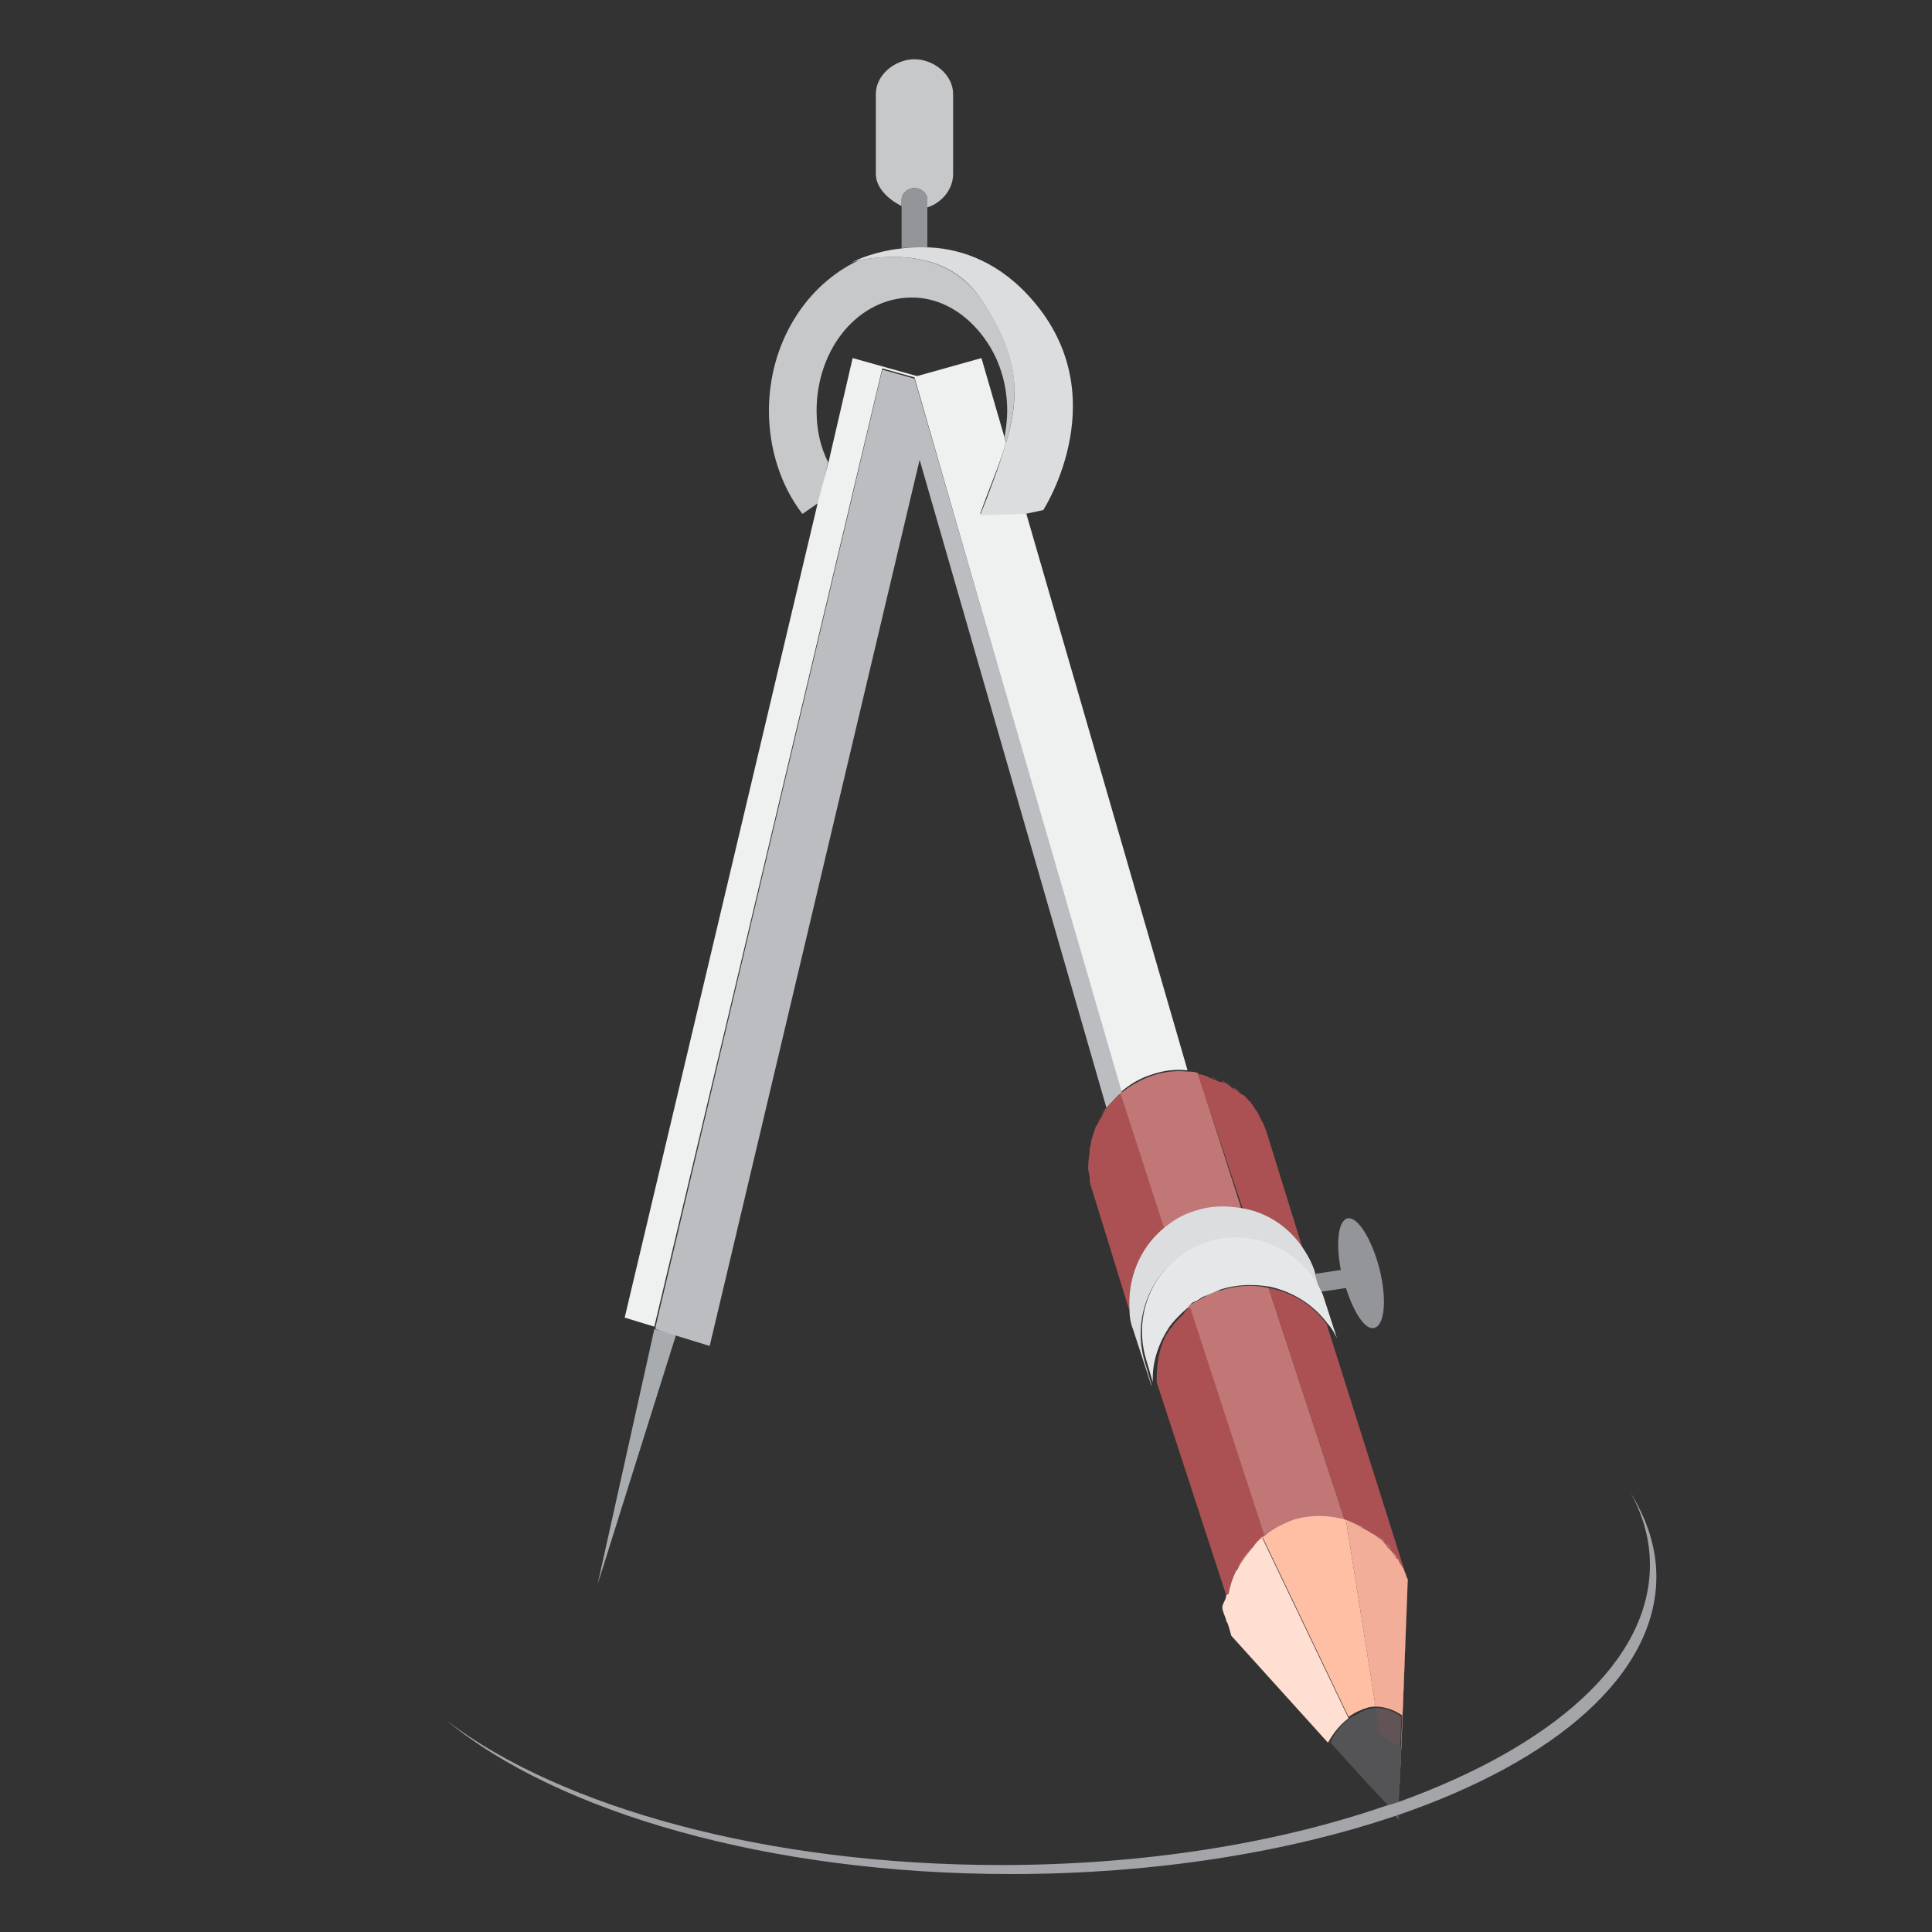<?xml version="1.0" encoding="utf-8"?>
<!-- Generator: Adobe Illustrator 18.1.0, SVG Export Plug-In . SVG Version: 6.00 Build 0)  -->
<svg version="1.1" id="Layer_1" xmlns="http://www.w3.org/2000/svg" xmlns:xlink="http://www.w3.org/1999/xlink" x="0px" y="0px"
	 viewBox="0 0 150 150" enable-background="new 0 0 150 150" xml:space="preserve">
<rect x="0" y="0" width="150" height="150" fill="#333333" stroke="none"/>
<g>
	<path fill="none" d="M76,25.6c-1.4-1.6-3.2-2.5-5.1-2.5c-4.1,0-7.4,4-7.4,8.8c0,1.4,0.3,2.8,0.8,4l1.9-8.2l5,1.4l5-1.4L78,34
		c0.1-0.7,0.2-1.4,0.2-2C78.2,29.5,77.4,27.3,76,25.6z"/>
	<path fill="#C6C8CA" d="M71,14.6c0.5,0,1,0.4,1,0.9v0.6c1-0.3,2-1.3,2-2.6V7.3c0-1.5-1.5-2.7-3-2.7c-1.5,0-3,1.2-3,2.7v6.2
		c0,1.1,1,2,2,2.5v-0.5C70,15,70.5,14.6,71,14.6z"/>
	<path fill="#939598" d="M72,19.2v-3.1v-0.6c0-0.5-0.5-0.9-1-0.9c-0.5,0-1,0.4-1,0.9V16v3.3C70,19.2,71,19.2,72,19.2z"/>
	<path fill="#C6C8CA" d="M63.4,31.9c0-4.9,3.3-8.8,7.4-8.8c1.9,0,3.7,0.9,5.1,2.5c1.5,1.7,2.3,3.9,2.3,6.3c0,0.7-0.1,1.4-0.2,2
		l0.1,0.5c1.1-3.7,1.1-7-2.1-11.4c-2.8-3.8-7.6-3.1-9.3-2.8c-4.1,1.9-7,6.4-7,11.7c0,2.9,0.9,5.8,2.6,8l1.3-0.9l0.7-3.1
		C63.7,34.7,63.4,33.4,63.4,31.9z"/>
	<polygon fill="#C6C8CA" points="79.6,39.6 79.6,39.6 79.6,39.6 	"/>
	<path fill="#939598" d="M104.5,100c0.6,1.9,1.5,3.3,2.2,3.1c0.8-0.2,1-2.2,0.4-4.6c-0.6-2.3-1.7-4.1-2.5-3.9
		c-0.7,0.2-0.9,1.9-0.5,4l-2,0.3l0.4,1.4L104.5,100z"/>
	<polygon fill="#A9ACAE" points="46.4,123 52.5,103.6 50.8,103.2 	"/>
	<path fill="#EFF0F0" d="M68.5,28.6l2.5,0.7l16,55.5c0.7-0.6,1.5-1.1,2.5-1.4c0.9-0.3,1.8-0.4,2.7-0.3L79.6,39.6l0,0l-3.5,0.3
		c0.7-2,1.5-3.8,2-5.5L78,34l-1.8-6.2l-5,1.4l-5-1.4L64.3,36L63.5,39l-15,63.3l2.3,0.7L68.5,28.6z"/>
	<path fill="#BCBDC0" d="M86.3,85.6c0.2-0.2,0.4-0.5,0.7-0.7c0,0,0,0,0,0v0c0,0,0,0,0.1-0.1L71,29.4l-2.5-0.7L50.9,103l0,0.2l0,0
		l1.6,0.5l2.6,0.8l16.3-68.8L85.9,86C86,85.9,86.1,85.8,86.3,85.6C86.2,85.7,86.2,85.6,86.3,85.6z"/>
	<path fill="#C07775" d="M84.6,89.2c0-0.3,0.1-0.6,0.2-0.9C84.7,88.6,84.6,88.9,84.6,89.2z"/>
	<path fill="#C07775" d="M93,83.3c0.3,0.1,0.6,0.1,0.8,0.2C93.6,83.4,93.3,83.4,93,83.3z"/>
	<path fill="#C07775" d="M84.5,90.3c0-0.3,0-0.6,0.1-0.9C84.5,89.7,84.5,90,84.5,90.3z"/>
	<path fill="#C07775" d="M84.8,88.3c0.1-0.3,0.2-0.6,0.3-0.9C85,87.7,84.9,88,84.8,88.3z"/>
	<path fill="#C07775" d="M95.5,126.4l0.2,0.6l0,0C95.7,126.7,95.6,126.5,95.5,126.4L95.5,126.4z"/>
	<path fill="#C07775" d="M84.8,92.4c-0.1-0.3-0.2-0.6-0.2-0.9C84.7,91.8,84.7,92.1,84.8,92.4z"/>
	<path fill="#C07775" d="M84.6,91.2c0-0.3-0.1-0.6-0.1-0.9C84.5,90.7,84.5,90.9,84.6,91.2z"/>
	<path fill="#C07775" d="M104.4,118l-5.9-18c-1.2-0.3-2.5-0.2-3.8,0.2c-0.4,0.1-0.8,0.3-1.2,0.5c-0.2,0.1-0.5,0.3-0.7,0.4
		c-0.1,0.1-0.3,0.1-0.4,0.2c-0.1,0-0.1,0.1-0.2,0.2l5.8,17.8c0.7-0.5,1.4-0.9,2.2-1.2C101.8,117.6,103.2,117.7,104.4,118z"/>
	<path fill="#C07775" d="M96.4,85c0.2,0.2,0.4,0.3,0.5,0.5C96.8,85.4,96.6,85.2,96.4,85z"/>
	<path fill="#C07775" d="M97,85.6c0.2,0.2,0.4,0.4,0.5,0.7C97.4,86.1,97.2,85.8,97,85.6z"/>
	<path fill="#C07775" d="M97.6,86.5c0.1,0.2,0.2,0.4,0.3,0.6C97.9,86.9,97.8,86.7,97.6,86.5z"/>
	<path fill="#C07775" d="M98.1,87.3c0.1,0.3,0.2,0.5,0.3,0.8C98.3,87.9,98.2,87.6,98.1,87.3z"/>
	<path fill="#C07775" d="M94.8,83.9c0.3,0.1,0.5,0.3,0.8,0.4C95.3,84.2,95.1,84.1,94.8,83.9z"/>
	<path fill="#C07775" d="M94,83.6c0.2,0.1,0.5,0.2,0.7,0.3C94.5,83.8,94.3,83.7,94,83.6z"/>
	<path fill="#C07775" d="M95.7,84.4c0.2,0.1,0.4,0.3,0.6,0.4C96.1,84.7,95.9,84.6,95.7,84.4z"/>
	<path fill="#C07775" d="M86.3,85.6c0.2-0.2,0.4-0.5,0.7-0.7C86.7,85.1,86.5,85.4,86.3,85.6z"/>
	<path fill="#C07775" d="M86.2,85.7c-0.1,0.1-0.2,0.2-0.3,0.3c-0.3,0.4-0.5,0.8-0.7,1.2C85.4,86.7,85.8,86.2,86.2,85.7z"/>
	<path fill="#C07775" d="M89.5,83.5c-0.9,0.3-1.8,0.8-2.5,1.4c0,0,0,0-0.1,0.1l3.4,10.5c0.7-0.6,1.6-1.1,2.5-1.4
		c1.2-0.4,2.4-0.4,3.6-0.2L93,83.3c-0.3-0.1-0.5-0.1-0.8-0.1C91.3,83.1,90.4,83.2,89.5,83.5z"/>
	<path fill="#AB5153" d="M101.1,96.8l-2.7-8.7c-0.1-0.3-0.2-0.6-0.3-0.8c0-0.1-0.1-0.2-0.1-0.2c-0.1-0.2-0.2-0.4-0.3-0.6
		c0-0.1-0.1-0.1-0.1-0.2c-0.2-0.2-0.3-0.5-0.5-0.7c0,0,0-0.1-0.1-0.1c-0.2-0.2-0.3-0.4-0.5-0.5c-0.1,0-0.1-0.1-0.2-0.1
		c-0.2-0.2-0.4-0.3-0.6-0.4c0,0-0.1,0-0.1-0.1c-0.2-0.2-0.5-0.3-0.8-0.4c0,0-0.1,0-0.1,0c-0.2-0.1-0.5-0.2-0.7-0.3
		c-0.1,0-0.1,0-0.2-0.1c-0.3-0.1-0.5-0.2-0.8-0.2c0,0,0,0,0,0l0,0l3.5,10.5C98.4,94.2,100,95.2,101.1,96.8z"/>
	<path fill="#AB5153" d="M98.5,100l5.9,18c0.3,0.1,0.6,0.2,0.8,0.3c0.1,0,0.1,0.1,0.2,0.1c0.2,0.1,0.3,0.2,0.5,0.3
		c0.1,0,0.1,0.1,0.2,0.1c0.2,0.1,0.3,0.2,0.5,0.3c0.1,0,0.1,0.1,0.2,0.1c0.2,0.2,0.4,0.3,0.6,0.5c0,0,0,0,0,0
		c0.2,0.2,0.4,0.4,0.5,0.6c0.1,0.1,0.1,0.1,0.2,0.2c0.1,0.1,0.2,0.3,0.3,0.5c0.1,0.1,0.1,0.2,0.2,0.2c0.1,0.2,0.2,0.3,0.3,0.5
		c0,0.1,0.1,0.2,0.1,0.2c0,0.1,0.1,0.1,0.1,0.2l-6.1-19.3C101.9,101.3,100.3,100.3,98.5,100z"/>
	<path fill="#AB5153" d="M95.5,126c0-0.1-0.2-0.2-0.2-0.2c0-0.3-0.3-0.6-0.3-1c0,0,0,0,0,0c0-0.3,0.2-0.6,0.3-0.9
		c0-0.1,0.1-0.1,0.1-0.2c0.1-0.6,0.3-1.2,0.6-1.8c0,0,0.1-0.1,0.1-0.1c0.3-0.6,0.7-1.1,1.1-1.6c0,0,0,0,0.1-0.1
		c0.3-0.3,0.6-0.6,0.9-0.8l-5.8-17.8c-0.2,0.1-0.4,0.3-0.5,0.5c-0.1,0.1-0.1,0.1-0.2,0.2c-0.3,0.3-0.5,0.5-0.7,0.8
		c0,0,0,0.1-0.1,0.1c-0.9,1.2-1.1,2.7-1.1,4.2l6.3,19.3v0l-0.2-0.1C95.8,126.2,95.5,126.1,95.5,126z"/>
	<path fill="#AB5153" d="M90.4,95.4l-3.4-10.5v0c0,0,0,0,0,0c-0.2,0.2-0.5,0.4-0.7,0.7c0,0,0,0.1-0.1,0.1c-0.4,0.5-0.7,1-1,1.6
		c0,0,0,0.1-0.1,0.1c-0.1,0.3-0.2,0.6-0.3,0.9c0,0,0,0,0,0c-0.1,0.3-0.1,0.6-0.2,0.9c0,0.1,0,0.1,0,0.2c0,0.3-0.1,0.6-0.1,0.9
		c0,0,0,0,0,0.1c0,0.3,0,0.6,0.1,0.9c0,0.1,0,0.2,0,0.2c0.1,0.3,0.1,0.6,0.2,0.9l2.9,9.4C87.5,99.3,88.5,96.9,90.4,95.4z"/>
	<polygon fill="#FFBFA5" points="108.6,141.3 108.6,140.9 108.6,140.9 	"/>
	<polygon fill="#FFBFA5" points="108.8,135.6 108.6,139.9 108.6,139.9 109.3,122.7 108.8,135.6 	"/>
	<path fill="#FFBFA5" d="M104.5,118c0.3,0.1,0.5,0.2,0.7,0.3C105,118.2,104.7,118.1,104.5,118c-1.4-0.4-2.8-0.4-4.1,0
		c-0.8,0.3-1.6,0.7-2.2,1.2c-0.3,0.3-0.6,0.5-0.9,0.8c0.2-0.2,0.5-0.5,0.7-0.7l6.7,14c0.3-0.2,0.6-0.4,0.9-0.5
		c0.4-0.2,0.8-0.3,1.2-0.3L104.5,118z"/>
	<path fill="#FFBFA5" d="M95.5,126c0,0.1,0,0.2,0,0.3c0,0.2,0.1,0.4,0.2,0.7c0,0,0,0,0,0C95.6,126.7,95.6,126.4,95.5,126z"/>
	<path fill="#FFBFA5" d="M107.5,119.7c0.2,0.2,0.4,0.4,0.5,0.6C107.8,120.1,107.7,119.9,107.5,119.7z"/>
	<path fill="#FFBFA5" d="M106.9,119.2c0.2,0.2,0.4,0.3,0.6,0.5C107.3,119.6,107.1,119.4,106.9,119.2z"/>
	<path fill="#FFBFA5" d="M105.5,118.4c0.2,0.1,0.3,0.2,0.5,0.3C105.8,118.6,105.6,118.5,105.5,118.4z"/>
	<path fill="#FFBFA5" d="M106.2,118.8c0.2,0.1,0.3,0.2,0.5,0.3C106.5,119,106.4,118.9,106.2,118.8z"/>
	<path fill="#FFBFA5" d="M109.3,122.7c-0.1-0.2-0.1-0.4-0.2-0.6c0-0.1-0.1-0.1-0.1-0.2C109.1,122.2,109.2,122.5,109.3,122.7z"/>
	<path fill="#FFBFA5" d="M108.6,121.2c0.1,0.2,0.2,0.3,0.3,0.5C108.8,121.5,108.7,121.4,108.6,121.2z"/>
	<path fill="#FFBFA5" d="M108.1,120.5c0.1,0.1,0.2,0.3,0.3,0.5C108.4,120.8,108.3,120.7,108.1,120.5z"/>
	<path fill="#FFBFA5" d="M96.1,121.9c-0.3,0.6-0.5,1.2-0.6,1.8C95.6,123.1,95.8,122.5,96.1,121.9z"/>
	<path fill="#FFBFA5" d="M97.2,120.1c-0.4,0.5-0.8,1-1.1,1.6C96.4,121.2,96.8,120.6,97.2,120.1z"/>
	<path fill="#FFBFA5" d="M95.5,123.9c0,0.3-0.1,0.6-0.1,0.9C95.4,124.5,95.4,124.2,95.5,123.9z"/>
	<path fill="#FFBFA5" d="M95.5,125.8c0-0.3-0.1-0.6-0.1-1C95.4,125.2,95.4,125.5,95.5,125.8z"/>
	
		<rect x="108.3" y="141" transform="matrix(-0.669 -0.744 0.744 -0.669 75.937 315.907)" fill="#FFDFD1" width="0.1" height="0"/>
	<polygon fill="#FFDFD1" points="106.1,138.5 107.7,140.3 107.7,140.3 	"/>
	<path fill="#FFDFD1" d="M104.7,133.4l-6.7-14c-0.3,0.2-0.5,0.4-0.7,0.7c0,0,0,0-0.1,0.1c-0.4,0.5-0.8,1-1.1,1.6c0,0,0,0.1-0.1,0.1
		c-0.3,0.6-0.5,1.2-0.6,1.8c0,0.1-0.2,0.1-0.2,0.2c0,0.3-0.3,0.6-0.3,0.9c0,0,0,0,0,0c0,0.3,0.2,0.6,0.3,1c0,0.1,0.1,0.2,0.1,0.2
		c0.1,0.3,0.2,0.6,0.3,1l7.5,8.3C103.4,134.8,103.8,134.1,104.7,133.4z"/>
	<path fill="#545456" d="M108.3,141L108.3,141l0.3,0.3l0-0.4C108.5,140.9,108.4,141,108.3,141z"/>
	<path fill="#545456" d="M108.6,139.9l0.2-4.3l-1.6-1l-0.3-2c-0.4,0-0.8,0.1-1.2,0.3c-0.3,0.2-0.6,0.3-0.9,0.5
		c-0.9,0.7-1.3,1.4-1.5,1.9c0,0,0,0,0,0l2.9,3.2l1.6,1.7C108,140.2,108.3,140.1,108.6,139.9z"/>
	<path fill="#AB5153" d="M108.5,121c0.1,0.1,0.1,0.2,0.2,0.2C108.6,121.1,108.5,121.1,108.5,121z"/>
	<path opacity="0.16" fill="#AB5153" d="M108.5,121c0.1,0.1,0.1,0.2,0.2,0.2C108.6,121.1,108.5,121.1,108.5,121z"/>
	<path fill="#AB5153" d="M108,120.3c0.1,0.1,0.1,0.1,0.2,0.2C108.1,120.5,108.1,120.4,108,120.3z"/>
	<path opacity="0.16" fill="#AB5153" d="M108,120.3c0.1,0.1,0.1,0.1,0.2,0.2C108.1,120.5,108.1,120.4,108,120.3z"/>
	<path fill="#AB5153" d="M108.9,121.7c0,0.1,0.1,0.2,0.1,0.2C109,121.9,108.9,121.8,108.9,121.7z"/>
	<path opacity="0.16" fill="#AB5153" d="M108.9,121.7c0,0.1,0.1,0.2,0.1,0.2C109,121.9,108.9,121.8,108.9,121.7z"/>
	<path fill="#AB5153" d="M106,118.7c0.1,0,0.1,0.1,0.2,0.1C106.1,118.7,106.1,118.7,106,118.7z"/>
	<path opacity="0.16" fill="#AB5153" d="M106,118.7c0.1,0,0.1,0.1,0.2,0.1C106.1,118.7,106.1,118.7,106,118.7z"/>
	<path fill="#AB5153" d="M106.7,119.1c0.1,0,0.1,0.1,0.2,0.1C106.8,119.2,106.7,119.1,106.7,119.1z"/>
	<path opacity="0.16" fill="#AB5153" d="M106.7,119.1c0.1,0,0.1,0.1,0.2,0.1C106.8,119.2,106.7,119.1,106.7,119.1z"/>
	<path fill="#AB5153" d="M105.3,118.3c0.1,0,0.1,0.1,0.2,0.1C105.4,118.4,105.3,118.3,105.3,118.3z"/>
	<path opacity="0.16" fill="#AB5153" d="M105.3,118.3c0.1,0,0.1,0.1,0.2,0.1C105.4,118.4,105.3,118.3,105.3,118.3z"/>
	<path fill="#AB5153" d="M107.5,119.7C107.5,119.7,107.5,119.7,107.5,119.7C107.5,119.7,107.5,119.7,107.5,119.7z"/>
	<path opacity="0.16" fill="#AB5153" d="M107.5,119.7C107.5,119.7,107.5,119.7,107.5,119.7C107.5,119.7,107.5,119.7,107.5,119.7z"/>
	<path fill="#FFBFA5" d="M109,121.9c0-0.1-0.1-0.2-0.1-0.2c-0.1-0.2-0.2-0.3-0.3-0.5c0-0.1-0.1-0.2-0.2-0.2
		c-0.1-0.2-0.2-0.3-0.3-0.5c-0.1-0.1-0.1-0.1-0.2-0.2c-0.2-0.2-0.3-0.4-0.5-0.6c0,0,0,0,0,0c-0.2-0.2-0.4-0.3-0.6-0.5
		c-0.1,0-0.1-0.1-0.2-0.1c-0.2-0.1-0.3-0.2-0.5-0.3c-0.1,0-0.1-0.1-0.2-0.1c-0.2-0.1-0.3-0.2-0.5-0.3c-0.1,0-0.1-0.1-0.2-0.1
		c-0.2-0.1-0.5-0.2-0.7-0.3l2.3,14.5c0.8,0,1.5,0.3,2.1,0.7l-0.1,2.3l0,0l0.5-12.9C109.2,122.5,109.1,122.2,109,121.9z"/>
	<path opacity="0.16" fill="#AB5153" d="M109,121.9c0-0.1-0.1-0.2-0.1-0.2c-0.1-0.2-0.2-0.3-0.3-0.5c0-0.1-0.1-0.2-0.2-0.2
		c-0.1-0.2-0.2-0.3-0.3-0.5c-0.1-0.1-0.1-0.1-0.2-0.2c-0.2-0.2-0.3-0.4-0.5-0.6c0,0,0,0,0,0c-0.2-0.2-0.4-0.3-0.6-0.5
		c-0.1,0-0.1-0.1-0.2-0.1c-0.2-0.1-0.3-0.2-0.5-0.3c-0.1,0-0.1-0.1-0.2-0.1c-0.2-0.1-0.3-0.2-0.5-0.3c-0.1,0-0.1-0.1-0.2-0.1
		c-0.2-0.1-0.5-0.2-0.7-0.3l2.3,14.5c0.8,0,1.5,0.3,2.1,0.7l-0.1,2.3l0,0l0.5-12.9C109.2,122.5,109.1,122.2,109,121.9z"/>
	<path fill="#545456" d="M106.8,132.6l0.3,2l1.6,1l0.1-2.3C108.3,132.9,107.6,132.6,106.8,132.6z"/>
	<path opacity="0.16" fill="#AB5153" d="M106.8,132.6l0.3,2l1.6,1l0.1-2.3C108.3,132.9,107.6,132.6,106.8,132.6z"/>
	<path fill="#DCDDDE" d="M93.7,96.5c3.6-1.1,7.5,0.7,8.9,4.1l1.1,3.4l-1.2-3.7l-0.4-1.4l0-0.1c-0.2-0.7-0.6-1.4-1-2
		c-1.1-1.6-2.8-2.7-4.7-3c-1.2-0.2-2.4-0.2-3.6,0.2c-1,0.3-1.8,0.8-2.5,1.4c-1.8,1.5-2.8,3.9-2.6,6.4c0,0.5,0.1,1,0.3,1.5l1.4,4.3
		c0,0,0-0.1,0-0.1l-0.5-1.7C87.7,101.9,89.8,97.7,93.7,96.5z"/>
	<path fill="#DCDDDE" d="M94.7,100.2c-0.4,0.1-0.8,0.3-1.2,0.5C93.9,100.4,94.3,100.3,94.7,100.2z"/>
	<path fill="#DCDDDE" d="M92.5,101.3c0.1-0.1,0.2-0.1,0.4-0.2C92.8,101.1,92.6,101.2,92.5,101.3z"/>
	<path fill="#DCDDDE" d="M90.9,102.9C90.9,102.9,90.9,102.9,90.9,102.9C90.9,102.9,90.9,102.9,90.9,102.9z"/>
	<path fill="#DCDDDE" d="M91.6,102c0.1-0.1,0.1-0.1,0.2-0.2C91.7,101.9,91.7,102,91.6,102z"/>
	<path fill="#E6E7E8" d="M90.8,103C90.9,102.9,90.9,102.9,90.8,103c0.3-0.4,0.5-0.6,0.8-0.9c0.1-0.1,0.1-0.1,0.2-0.2
		c0.2-0.2,0.4-0.3,0.5-0.5c0.1-0.1,0.1-0.1,0.2-0.2c0.1-0.1,0.2-0.1,0.4-0.2c0.2-0.1,0.4-0.3,0.7-0.4c0.4-0.2,0.8-0.3,1.2-0.5
		c1.3-0.4,2.6-0.4,3.8-0.2c1.8,0.4,3.4,1.4,4.5,2.9c0.3,0.3,0.5,0.7,0.7,1.1l-1.1-3.4c-1.5-3.4-5.3-5.2-8.9-4.1
		c-3.9,1.2-6,5.3-4.8,9.2l0.5,1.7l0,0c0-0.1,0-0.2,0-0.3C89.5,105.6,90,104.2,90.8,103z"/>
	<path fill="#A3A5A8" d="M128.6,122.4c0-2.2-0.7-4.4-2-6.5c1,1.8,1.5,3.7,1.5,5.6c0,7.5-7.6,14.1-19.5,18.4c0,0,0,0,0,0
		c-0.3,0.1-0.6,0.2-1,0.3c0,0,0,0,0,0c-8.4,2.9-18.7,4.6-29.9,4.6c-18.2,0-34.2-4.5-43-11.2c8.6,7.1,25,11.9,43.8,11.9
		c11.2,0,21.5-1.7,29.8-4.5c0,0,0,0,0,0c0.1,0,0.2-0.1,0.3-0.1h0C120.8,136.7,128.6,130,128.6,122.4z"/>
	<path fill="#DCDDDE" d="M76,23c3.2,4.5,3.2,7.8,2.1,11.4c-0.5,1.7-1.2,3.6-2,5.6l3.5-0.1h0l1.4-0.3c0,0,5.9-9.1-1.2-16.7
		c-2.6-2.8-5.6-3.7-8.1-3.7c-0.6,0-1.2,0-1.8,0.1c-1.8,0.2-3.3,0.8-3.8,1.1c0,0,0.2-0.1,0.6-0.2C68.4,19.9,73.3,19.2,76,23z"/>
</g>
</svg>

